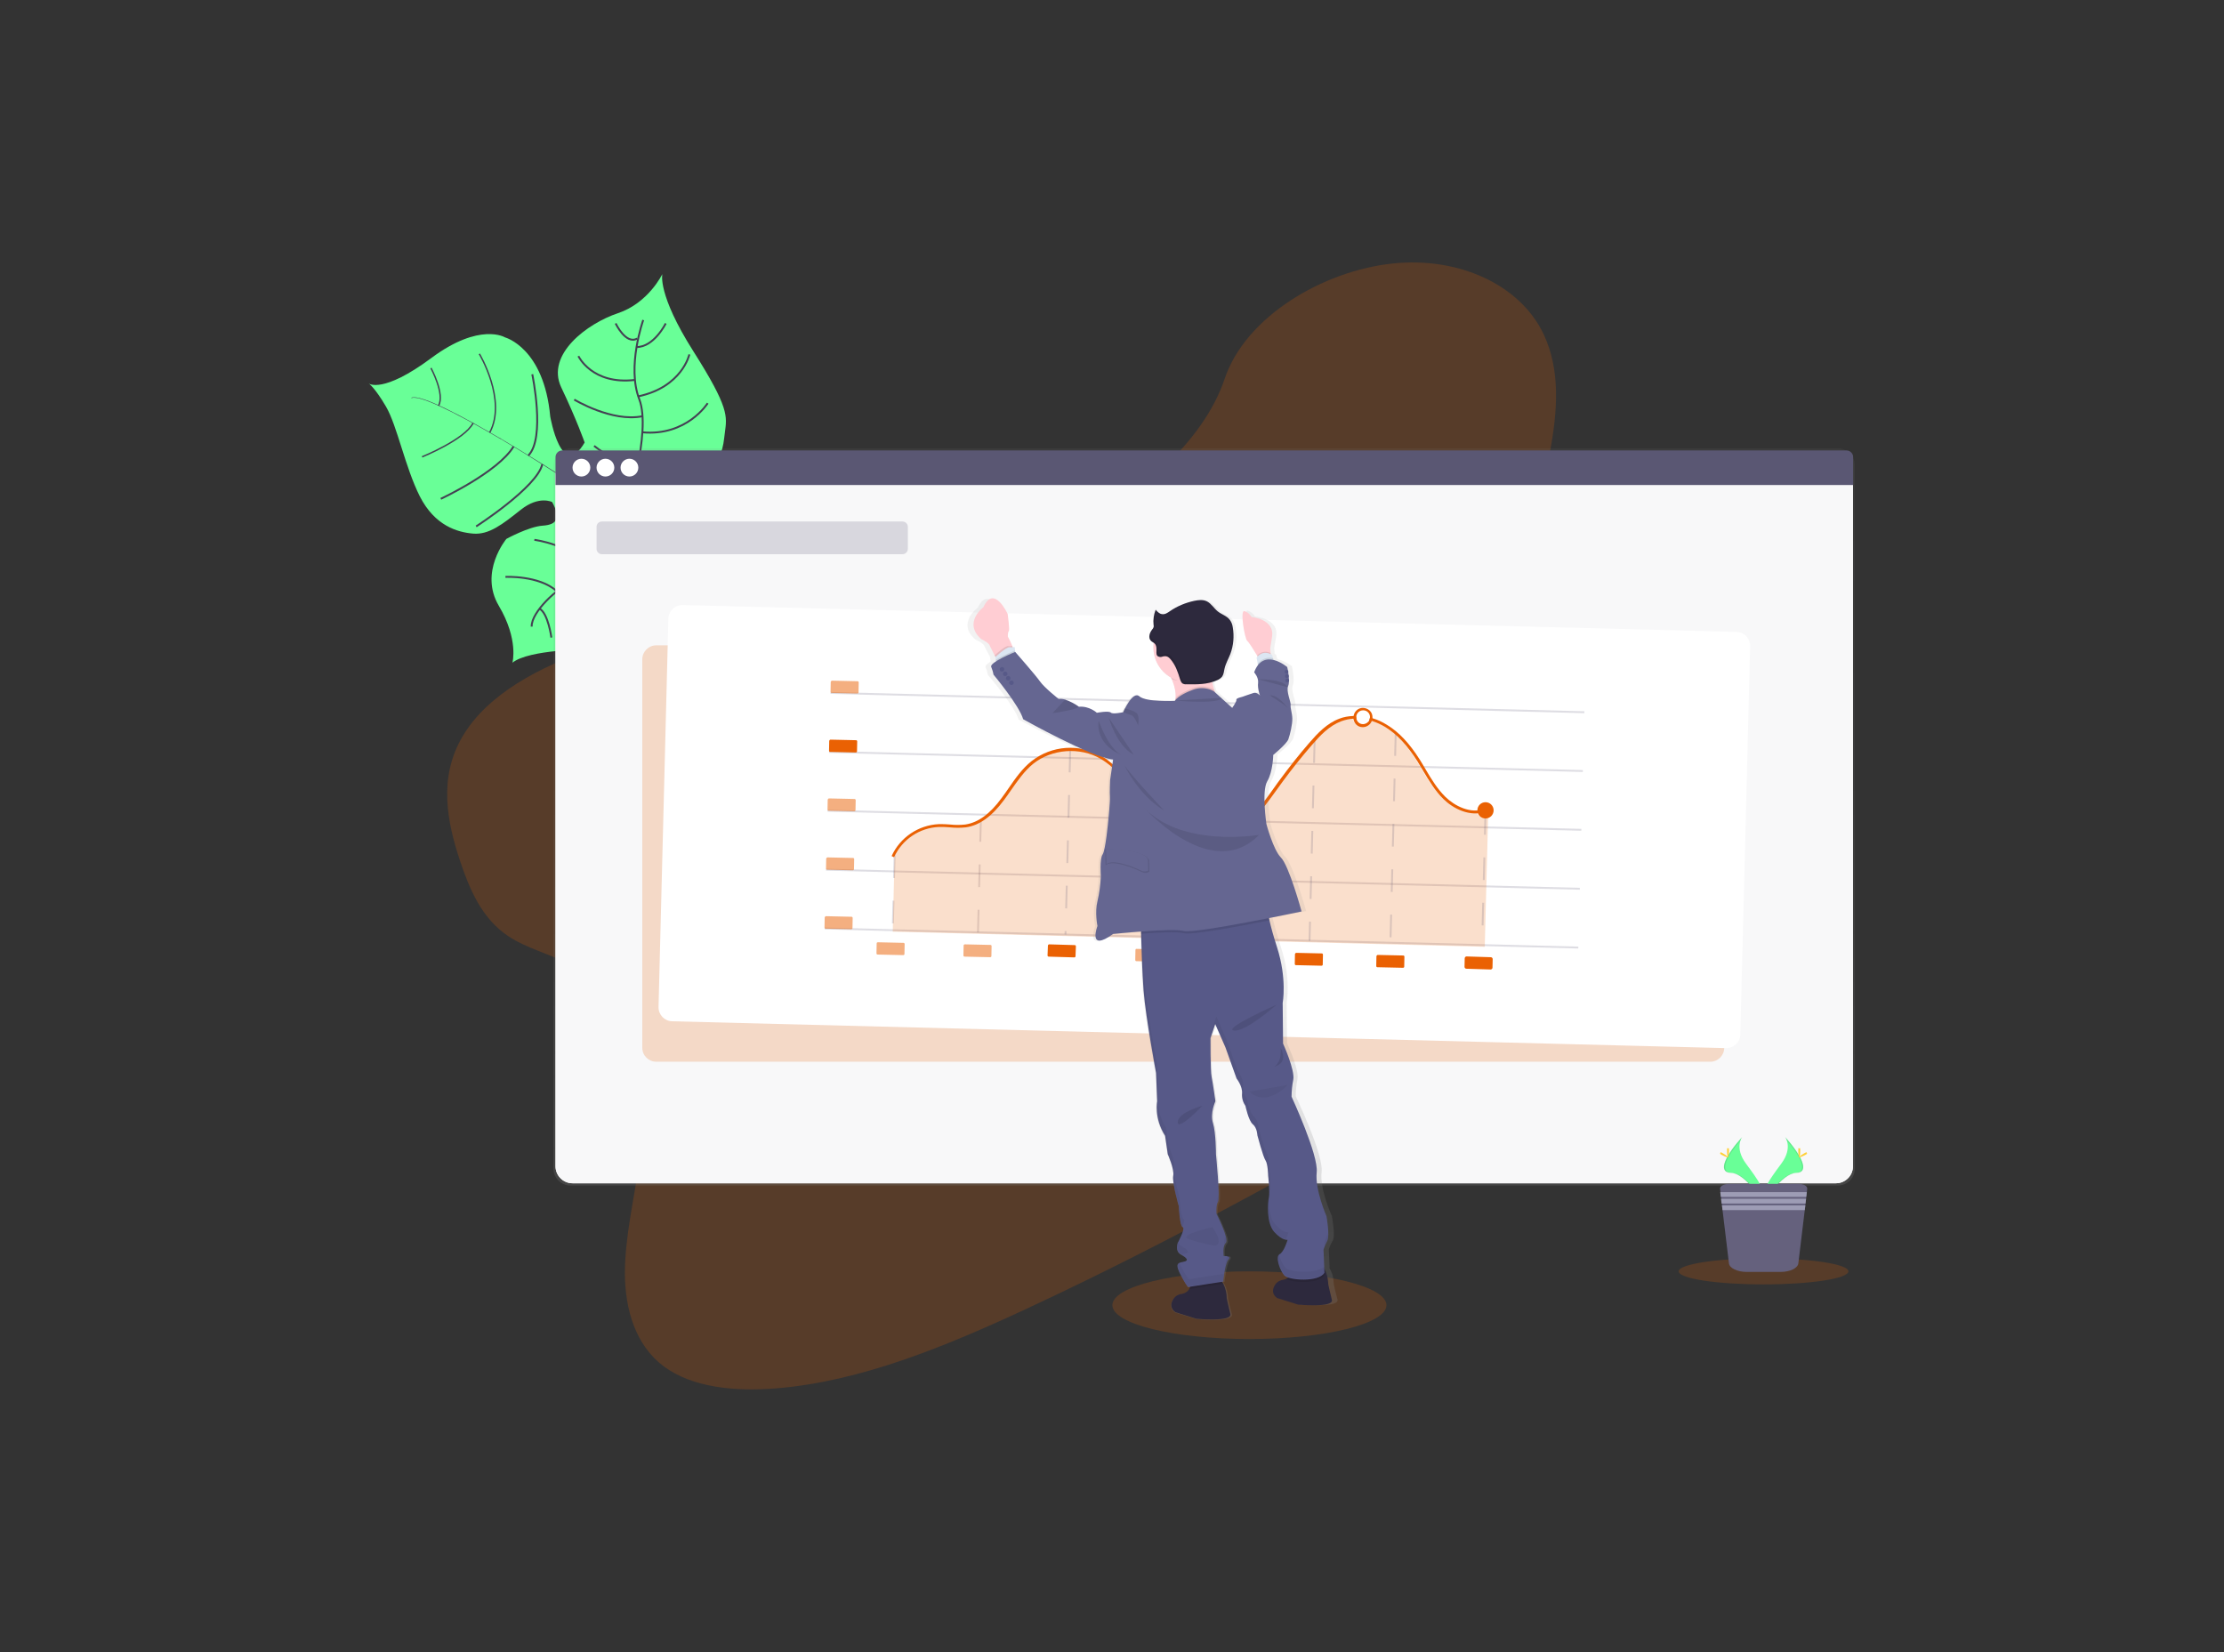 <?xml version="1.0" encoding="utf-8"?><!--Generator: Adobe Illustrator 25.2.0, SVG Export Plug-In . SVG Version: 6.00 Build 0)--><svg version="1.1" id="e37c00f5-ff96-45aa-87ea-1a24b78ba7bd" xmlns="http://www.w3.org/2000/svg" xmlns:xlink="http://www.w3.org/1999/xlink" x="0px" y="0px" viewBox="0 0 1176.6 874" style="enable-background:new 0 0 1176.6 874" xml:space="preserve"><rect x="0" y="0" width="1176.6" height="874" fill="#333333" stroke="none"/><style type="text/css">.st0{fill:#69FF97;}
	.st1{fill:#444053;}
	.st2{fill:none;stroke:#444053;stroke-miterlimit:10;}
	.st3{fill:none;stroke:#444053;stroke-width:0.75;stroke-miterlimit:10;}
	.st4{opacity:0.2;fill:#EA6103;enable-background:new    ;}
	.st5{fill:url(#SVGID_1_);}
	.st6{fill:#FFFFFF;}
	.st7{opacity:4.000000e-02;fill:#5A5773;enable-background:new    ;}
	.st8{fill:#5A5773;}
	.st9{opacity:0.2;fill:none;stroke:#5A5773;stroke-miterlimit:10;enable-background:new    ;}
	.st10{opacity:0.2;fill:none;stroke:#5A5773;stroke-miterlimit:10;stroke-dasharray:12;enable-background:new    ;}
	.st11{fill:#EA6103;}
	.st12{opacity:0.5;fill:#EA6103;enable-background:new    ;}
	.st13{opacity:0.5;fill:#00E4FF;enable-background:new    ;}
	.st14{opacity:0.2;fill:#5A5773;enable-background:new    ;}
	.st15{fill:url(#SVGID_2_);}
	.st16{fill:#2D293D;}
	.st17{opacity:0.1;enable-background:new    ;}
	.st18{fill:#575988;}
	.st19{opacity:5.000000e-02;enable-background:new    ;}
	.st20{opacity:5.000000e-02;}
	.st21{fill:#FFCDD3;}
	.st22{fill:#DCE6F2;}
	.st23{fill:#656691;}
	.st24{opacity:0.1;}
	.st25{fill:#FFD037;}
	.st26{fill:#65617D;}
	.st27{fill:#9D9CB5;}</style><g><path class="st0" d="M350.4,145c0,0-2.7,10.7,16.4,40.8s17.8,34.4,16.7,43c-1.1,8.6-1,13.3-12.1,23.9c0,0-33.2,10.9-37.7,17.7
		c-4.4,6.8,7.3,31.5,7.3,31.5s11.3,30-29.3,41.6c0,0-31.8,0-40.6,7.1c0,0,3.4-12.2-7.2-30.1s4-35.4,4-35.4s11.8-6.5,19.2-7
		c7.5-0.5,9.8-3.9,5-12.5c0,0-6.9-3.6-16.6,4.1s-16.8,13.3-25.2,12.6c-8.4-0.7-20.3-4.2-28.2-19.7c-7.8-15.5-12-37.4-17.9-47.5
		s-9.1-12.2-9.1-12.2s7.4,5.6,33.1-13.5s39-10.9,39-10.9s20.6,5.5,23.9,41.9c0,0,6,34.6,18.2,13.7c0,0-4.1-11.8-12.4-29.2
		c-8.2-17.4,13.8-33.8,30-39.2S350.4,145,350.4,145z"/><path class="st1" d="M217.7,210.6l-0.1-0.2c5.1-2.1,28.5,10.6,47.2,21.6l-0.1,0.2C238.3,216.7,221.6,209,217.7,210.6z"/><path class="st1" d="M264.3,231.9l0.2-0.1c14.9,8.8,32.9,20,46.3,29c1.3,0.9,2.6,1.7,4,2.5l-0.2,0.3c-1.4-0.8-2.7-1.7-4-2.5
		C297.2,252.1,279.2,240.7,264.3,231.9z"/><path class="st1" d="M314.2,263.5l0.3-0.3c26.9,16.2,64.8,12.3,65.2,12.3l-4.2,4.7C375.1,280.3,341.3,279.8,314.2,263.5z"/><path class="st2" d="M340.3,169.3c0,0-8.8,24.6-2.1,41.9s-7.2,60.2-7.2,60.2s-4.6,18-12.1,22.5c0,0-10.8,13.4-17.1,14.9
		c-6.3,1.5-20.9,15.1-20.5,22.7"/><path class="st2" d="M352.2,171.1c0,0-6.2,12.6-15.5,12.5"/><path class="st2" d="M364.7,187.5c0,0-3.8,17.3-27.1,22.2"/><path class="st2" d="M374.4,213.3c0,0-11,17.6-34.6,15.4"/><path class="st2" d="M372.3,246.2c0,0-20.6,13.5-36.2,6.1"/><path class="st2" d="M325.7,171.1c0,0,5.4,11.4,11.4,8"/><path class="st2" d="M306,188.4c0,0,7.2,15.3,29.9,12.6"/><path class="st2" d="M303.8,211.4c0,0,19.9,12.1,36.1,8.8"/><path class="st2" d="M314.3,235.9c0,0,15.8,12.6,23.2,9.7"/><path class="st2" d="M310.6,245.3c0,0,4.3,13.2,0.1,15.7"/><path class="st2" d="M296.6,265.2c0,0,8.1-8.1,5.9-9.6"/><path class="st2" d="M281.6,198c0,0,7.1,33.8-2.1,43"/><path class="st2" d="M251.9,278.5c0,0,32.2-20.7,35-32.9"/><path class="st2" d="M233.2,263.9c0,0,30.3-14.1,38.5-27.7"/><path class="st3" d="M253.6,187.2c0,0,14.7,24.5,5.5,41.6"/><path class="st3" d="M223.3,241.7c0,0,22.5-9.1,27-17.9"/><path class="st3" d="M228,194.7c0,0,7.5,13.9,4,19.9"/><path class="st2" d="M305.9,276.6c0,0,20.3-2.7,22.5,2.6"/><path class="st2" d="M338.3,318.2c0,0-1.1-22.2-13.8-30.8"/><path class="st2" d="M282.7,285.6c0,0,21.3,2.5,28.8,16.4"/><path class="st2" d="M318.4,334.3c0,0,3.3-16.3-12.3-27.7"/><path class="st2" d="M267.4,305.2c0,0,17.7-0.9,27.1,7.5"/><path class="st2" d="M291.7,337.3c0,0-1.7-12.9-6.3-15.3"/><path class="st4" d="M565.7,281.9c-39.8,20-83.2,28.7-125.6,35.5c-42.4,6.7-85.2,11.9-127,26c-26.9,9-55.3,23.7-68.5,46.4
		c-12.8,21.8-8,45.1-1.3,65.4c5.1,15.3,11.6,30.7,25.5,40c9.7,6.5,22.2,9.5,32.7,15c36.6,19.2,42.5,64.1,36.6,105.5
		c-2.8,19.4-7.5,39-7.5,58.1c0.1,19,5.6,37.9,20.6,49.1c15,11.1,37.4,13.4,59.4,11.6c44.7-3.6,89.7-22.2,132.5-42.1
		c94.8-44.1,185.6-96.7,276.3-149.1c33.5-19.4,67.2-38.9,98-61.9c17.1-12.8,34.1-27.4,42-45c10.1-22.3,2.4-46.5-17.9-56.6
		c-34.1-16.8-91,5.4-120.4-16.6c-16.2-12.1-18.3-34.2-15.7-55c5.7-44.6,29.1-93.8,11.2-131.5c-12.3-25.9-44.6-41-79.8-37.3
		c-37,3.9-77.9,28.2-88.9,61C636.6,234.2,600.8,264.2,565.7,281.9z"/><ellipse class="st4" cx="661" cy="690.5" rx="72.5" ry="17.9"/><linearGradient id="SVGID_1_" gradientUnits="userSpaceOnUse" x1="637.05" y1="595.09" x2="637.05" y2="205.09" gradientTransform="matrix(1 0 0 1 0 32.11)"><stop offset="0" style="stop-color:#808080;stop-opacity:0.25"/><stop offset="0.54" style="stop-color:#808080;stop-opacity:0.12"/><stop offset="1" style="stop-color:#808080;stop-opacity:0.1"/></linearGradient><path class="st5" d="M301.8,237.2h670.5c5,0,9,4.1,9,9v372c0,5-4.1,9-9,9H301.8c-5,0-9-4.1-9-9v-372
		C292.8,241.3,296.9,237.2,301.8,237.2z"/><path class="st6" d="M302.9,242.7h668.4c5,0,9,4.1,9,9V617c0,5-4.1,9-9,9H302.9c-5,0-9-4.1-9-9V251.8
		C293.9,246.8,297.9,242.7,302.9,242.7z"/><path class="st6" d="M302.9,242.7h668.4c5,0,9,4.1,9,9V617c0,5-4.1,9-9,9H302.9c-5,0-9-4.1-9-9V251.8
		C293.9,246.8,297.9,242.7,302.9,242.7z"/><path class="st7" d="M302.9,242.7h668.4c5,0,9,4.1,9,9V617c0,5-4.1,9-9,9H302.9c-5,0-9-4.1-9-9V251.8
		C293.9,246.8,297.9,242.7,302.9,242.7z"/><path class="st8" d="M976.9,238.3H297.4c-1.9,0-3.5,1.6-3.5,3.5v14.8h686.5v-14.8C980.4,239.9,978.8,238.3,976.9,238.3z"/><g id="_x34_856ee63-6c9d-47e3-9e79-3603b2312fc4"><circle class="st6" cx="307.6" cy="247.4" r="4.7"/><circle class="st6" cx="320.3" cy="247.4" r="4.7"/><circle class="st6" cx="333" cy="247.4" r="4.7"/></g><path class="st4" d="M347.2,341.4h557.6c4.1,0,7.4,3.3,7.4,7.4v205.5c0,4.1-3.3,7.4-7.4,7.4H347.2c-4.1,0-7.4-3.3-7.4-7.4V348.8
		C339.8,344.7,343.2,341.4,347.2,341.4z"/><path class="st6" d="M361.2,320.1l557.5,14.2c4.1,0.1,7.3,3.5,7.2,7.6l-5.2,205.4c-0.1,4.1-3.5,7.3-7.6,7.2l-557.5-14.2
		c-4.1-0.1-7.3-3.5-7.2-7.6l5.2-205.4C353.7,323.2,357.1,320,361.2,320.1z"/><line class="st9" x1="439.4" y1="366.6" x2="838.2" y2="376.8"/><line class="st9" x1="438.6" y1="397.8" x2="837.4" y2="407.9"/><line class="st9" x1="437.8" y1="428.9" x2="836.6" y2="439"/><line class="st9" x1="437" y1="460.1" x2="835.8" y2="470.2"/><line class="st10" x1="473.3" y1="452.5" x2="472.3" y2="492.1"/><line class="st9" x1="436.3" y1="491.2" x2="835" y2="501.3"/><line class="st10" x1="517.4" y1="493.3" x2="518.9" y2="434.2"/><path class="st4" d="M781.2,429.6c-7.1,0.6-14-3.4-18.3-7.6c-4.4-4.3-7.6-9.7-10.7-14.9c-1-1.6-2-3.3-3-5
		c-5.4-8.5-10.8-14.3-16.9-18.1c-2.3-1.4-4.7-2.5-7.2-3.3c-0.2,0.6-0.6,1.1-1,1.6c-0.9,1-2.2,1.5-3.6,1.6h-0.2
		c-2.5-0.1-4.6-1.9-4.9-4.4c-2.3,0.1-4.5,0.6-6.7,1.4c-6.3,2.4-11.1,7.5-15.5,12.6c-5.3,6.1-10.4,12.5-15.1,19c-1,1.3-1.9,2.6-2.9,4
		c-5.2,7.2-10.5,14.6-17.4,20.5c-9.3,7.9-20.4,11.2-29.8,9.1c-11.3-2.6-19.3-12.6-25.1-21c-0.7-1.1-1.4-2.2-2.2-3.3
		c-5.4-8-10.9-16.2-19.1-21c-10.8-6.3-25.7-5.2-35.5,2.6c-4.8,3.8-8.3,9-11.8,14c-1.2,1.7-2.4,3.5-3.7,5.2
		c-6.5,8.8-13.1,13.5-20.2,14.5c-2.8,0.3-5.6,0.3-8.5,0c-1.9-0.1-3.8-0.3-5.7-0.2c-9.6,0.4-18.3,5.8-22.9,14.3l-1,41.7l313.2,8
		l1.8-69c-2.1,1.1-4.7,0.4-5.9-1.7C781.3,429.9,781.2,429.7,781.2,429.6L781.2,429.6z"/><line class="st10" x1="566.2" y1="396.6" x2="563.7" y2="494.4"/><line class="st10" x1="609.9" y1="434" x2="608.3" y2="495.6"/><line class="st10" x1="653.3" y1="441.2" x2="651.9" y2="496.7"/><line class="st10" x1="695.5" y1="391.6" x2="692.8" y2="497.7"/><line class="st10" x1="738.4" y1="387.9" x2="735.6" y2="498.8"/><line class="st10" x1="785.9" y1="429.6" x2="784.1" y2="500"/><path class="st11" d="M724.6,375.9c-1-0.9-2.3-1.4-3.6-1.4c-2.5,0-4.5,1.9-4.9,4.3c0,0.3-0.1,0.6-0.1,0.9c0,0.2,0,0.4,0,0.6
		c0.2,1.1,0.7,2.2,1.5,3c0.9,0.9,2.1,1.4,3.4,1.4h0.2c1.3,0,2.6-0.6,3.6-1.6c0.4-0.5,0.8-1,1-1.6c0.2-0.5,0.3-0.9,0.4-1.4
		c0-0.2,0-0.4,0-0.7C726.1,378.1,725.6,376.8,724.6,375.9z M724.4,381.1c-0.2,0.4-0.4,0.7-0.7,0.9c-1.4,1.4-3.7,1.5-5.1,0.1
		c-0.5-0.5-0.9-1.2-1-2c0-0.2-0.1-0.4-0.1-0.6c0-0.3,0-0.6,0.1-0.9c0.4-1.6,1.8-2.8,3.5-2.8h0.2c1.9,0,3.5,1.6,3.5,3.5
		c0,0.1,0,0.2,0,0.2C724.7,380.2,724.6,380.7,724.4,381.1z"/><circle class="st11" cx="785.9" cy="428.7" r="4.3"/><path class="st11" d="M717.5,379.6c0,0.2,0,0.4,0.1,0.6c-0.5,0-1,0-1.4,0c-2.3,0.1-4.5,0.6-6.7,1.4c-6.3,2.4-11.1,7.5-15.5,12.6
		c-5.3,6.1-10.4,12.5-15.2,19c-1,1.3-1.9,2.7-2.9,4c-5.2,7.2-10.5,14.6-17.4,20.5c-9.3,7.8-20.4,11.2-29.8,9
		c-11.3-2.6-19.3-12.6-25.1-21c-0.7-1.1-1.5-2.2-2.2-3.3c-5.4-8-10.9-16.2-19.2-21c-10.8-6.3-25.7-5.2-35.5,2.6
		c-4.7,3.8-8.3,9-11.8,14c-1.2,1.7-2.4,3.5-3.7,5.2c-6.5,8.8-13.1,13.5-20.2,14.5c-2.8,0.3-5.6,0.3-8.5,0c-1.9-0.2-3.8-0.2-5.7-0.2
		c-10.3,0.4-19.5,6.6-23.8,16l-1.3-0.6c4.5-9.9,14.2-16.4,25-16.9c2,0,3.9,0,5.9,0.2c2.7,0.3,5.4,0.3,8.1,0c6.7-1,13-5.5,19.2-14
		c1.3-1.7,2.5-3.5,3.7-5.2c3.5-5.1,7.2-10.4,12.1-14.3c10.7-8.4,25.4-9.4,37.1-2.7c8.5,5,14.2,13.4,19.6,21.5
		c0.7,1.1,1.4,2.2,2.2,3.3c5.6,8.2,13.4,17.9,24.2,20.4c9,2.1,19.6-1.2,28.5-8.7c6.7-5.7,12-13,17.1-20.2c0.9-1.3,1.9-2.7,2.9-4
		c4.8-6.5,9.9-13,15.2-19.1c4.5-5.2,9.4-10.5,16.1-13c2.3-0.9,4.7-1.3,7.2-1.4c0.5,0,1,0,1.4,0C717.5,379.1,717.5,379.3,717.5,379.6
		z"/><path class="st11" d="M786.2,429.3c-8.5,3.2-17.5-1.6-22.6-6.6c-4.4-4.3-7.6-9.7-10.7-14.9c-1-1.6-2-3.3-3-5
		c-5.4-8.5-10.8-14.3-16.9-18.1c-2.3-1.4-4.7-2.5-7.2-3.3c-0.5-0.2-0.9-0.3-1.4-0.4c0.2-0.4,0.3-0.9,0.4-1.4
		c0.5,0.1,0.9,0.3,1.4,0.4c2.7,0.8,5.2,2,7.6,3.5c6.4,3.9,11.9,9.8,17.4,18.5c1,1.7,2.1,3.4,3,5c3,5.1,6.2,10.4,10.5,14.6
		c4.8,4.7,13.2,9.2,21.1,6.3L786.2,429.3z"/><path class="st12" d="M440.2,360.1l13.5,0.3c0.4,0,0.6,0.3,0.6,0.7l-0.1,5.2c0,0.4-0.3,0.6-0.7,0.6l-13.5-0.3
		c-0.4,0-0.6-0.3-0.6-0.7l0.1-5.2C439.6,360.4,439.9,360.1,440.2,360.1z"/><path class="st11" d="M439.4,391.3l13.5,0.3c0.4,0,0.6,0.3,0.6,0.7l-0.1,5.2c0,0.4-0.3,0.6-0.7,0.6l-13.5-0.3
		c-0.4,0-0.6-0.3-0.6-0.7l0.1-5.2C438.8,391.6,439.1,391.3,439.4,391.3z"/><path class="st12" d="M438.6,422.4l13.5,0.3c0.4,0,0.6,0.3,0.6,0.7l-0.1,5.2c0,0.4-0.3,0.6-0.7,0.6l-13.5-0.3
		c-0.4,0-0.6-0.3-0.6-0.7l0.1-5.2C438,422.7,438.3,422.4,438.6,422.4z"/><path class="st12" d="M437.8,453.6l13.5,0.3c0.4,0,0.6,0.3,0.6,0.7l-0.1,5.2c0,0.4-0.3,0.6-0.7,0.6l-13.5-0.3
		c-0.4,0-0.6-0.3-0.6-0.7l0.1-5.2C437.2,453.9,437.5,453.6,437.8,453.6z"/><path class="st12" d="M437,484.7l13.5,0.3c0.4,0,0.6,0.3,0.6,0.7L451,491c0,0.4-0.3,0.6-0.7,0.6l-13.5-0.3c-0.4,0-0.6-0.3-0.6-0.7
		l0.1-5.2C436.4,485,436.7,484.7,437,484.7z"/><path class="st12" d="M464.5,498.5l13.5,0.3c0.4,0,0.6,0.3,0.6,0.7l-0.1,5.2c0,0.4-0.3,0.6-0.7,0.6l-13.5-0.3
		c-0.4,0-0.6-0.3-0.6-0.7l0.1-5.2C463.8,498.7,464.1,498.5,464.5,498.5z"/><path class="st12" d="M510.5,499.6l13.5,0.3c0.4,0,0.6,0.3,0.6,0.7l-0.1,5.2c0,0.4-0.3,0.6-0.7,0.6l-13.5-0.3
		c-0.4,0-0.6-0.3-0.6-0.7l0.1-5.2C509.8,499.9,510.1,499.6,510.5,499.6z"/><path class="st11" d="M555.1,499.6l13.5,0.4c0.4,0,0.6,0.3,0.6,0.7l-0.2,5.2c0,0.4-0.3,0.6-0.7,0.6l-13.5-0.4
		c-0.4,0-0.6-0.3-0.6-0.7l0.2-5.2C554.5,499.8,554.8,499.6,555.1,499.6z"/><path class="st12" d="M601.4,502l13.5,0.3c0.4,0,0.6,0.3,0.6,0.7l-0.1,5.2c0,0.4-0.3,0.6-0.7,0.6l-13.5-0.3c-0.4,0-0.6-0.3-0.6-0.7
		l0.1-5.2C600.7,502.2,601,501.9,601.4,502z"/><path class="st13" d="M645,503.1l13.5,0.3c0.4,0,0.6,0.3,0.6,0.7l-0.1,5.2c0,0.4-0.3,0.6-0.7,0.6l-13.5-0.3c-0.4,0-0.6-0.3-0.6-0.7
		l0.1-5.2C644.3,503.3,644.6,503.1,645,503.1z"/><path class="st11" d="M685.8,504.1l13.5,0.3c0.4,0,0.6,0.3,0.6,0.7l-0.1,5.2c0,0.4-0.3,0.6-0.7,0.6l-13.5-0.3
		c-0.4,0-0.6-0.3-0.6-0.7l0.1-5.2C685.2,504.4,685.5,504.1,685.8,504.1z"/><path class="st11" d="M728.9,505.2l13.5,0.3c0.4,0,0.6,0.3,0.6,0.7l-0.1,5.2c0,0.4-0.3,0.6-0.7,0.6l-13.5-0.3
		c-0.4,0-0.6-0.3-0.6-0.7l0.1-5.2C728.3,505.5,728.6,505.2,728.9,505.2z"/><path class="st11" d="M775.9,506l12.8,0.4c0.6,0,1,0.5,1,1l-0.1,4.5c0,0.6-0.5,1-1,1l-12.8-0.4c-0.6,0-1-0.5-1-1l0.1-4.5
		C774.9,506.4,775.4,506,775.9,506z"/><path class="st14" d="M318.4,275.9h159.1c1.5,0,2.8,1.3,2.8,2.8v11.7c0,1.5-1.3,2.8-2.8,2.8H318.4c-1.5,0-2.8-1.3-2.8-2.8v-11.7
		C315.6,277.2,316.8,275.9,318.4,275.9z"/><linearGradient id="SVGID_2_" gradientUnits="userSpaceOnUse" x1="670.13" y1="703.17" x2="670.13" y2="317.407" gradientTransform="matrix(0.999 -3.838781e-02 3.838781e-02 0.999 -79.604 22.299)"><stop offset="0" style="stop-color:#808080;stop-opacity:0.25"/><stop offset="0.54" style="stop-color:#808080;stop-opacity:0.12"/><stop offset="1" style="stop-color:#808080;stop-opacity:0.1"/></linearGradient><path class="st15" d="M707.6,687.5c-1.2-4.3-2-8.2-2-8.2s0.1-4.8-2.2-8.3v-1.2l0,0L703,661c0.5-1.6,1.2-3.2,2.1-4.7
		c1.5-2.8-0.5-13-0.5-13s-6.5-14.1-5.4-23.3s-13.7-40-13.7-40c0-3,0.3-6,0.9-9c0.1-0.6,0.1-1.3,0.1-1.9c0-0.1,0-0.1,0-0.2v0.1
		c-0.4-6-5.6-17.1-5.6-17.1l-0.2-21.5c0,0,2.5-12.8-3.1-29.5c-1.9-5.9-3.2-10.5-4.1-14.2c-0.1-0.4-0.2-0.8-0.3-1.2
		c10.1-1.9,17.8-3.5,17.8-3.5s-6.8-24.5-11-28.6c-4.2-4.2-7.9-17.6-7.9-17.6s-2.7-17.4,0.4-22.6c3.2-5.2,3.3-14,3.3-14
		s7.4-5.9,8.3-8.4c0.9-2.5,2.2-8.1,2.1-11.1s-1.2-5.5-0.9-7.1s-2.5-7.3-1.3-10.1c0.3-0.9,0.4-1.8,0.4-2.7v-0.1l0,0
		c-0.1-2.4-0.4-4.8-0.9-7.2c-2.3-1.8-4.9-3.1-7.7-3.8l-0.2-0.7l-0.5-1.7c-0.3-0.2-0.5-0.3-0.8-0.4v-0.6l-0.2-2.5l1-5.7
		c2-9.9-11.2-10.9-11.2-10.9c-0.8-1.5-2.2-2.6-3.8-3.1c-2.7-0.8,0.1,14.8,1.4,15.7c0.9,0.7,4,5.5,5.5,7.9l0,0l0.2,0.4
		c-0.2,0.2-0.4,0.4-0.6,0.7l0.6,3.4l0.1,0.5c-0.8,1.1-1.5,2.3-1.9,3.6c0,0,2.5,2.5,2.1,5.5s1,6.6,1.1,6.8c-0.1-0.2-1.9-1.9-3.6-1.4
		s-6.3,2.1-6.3,2.1s-3.5,0.7-3.1,1.5c0.3,0.8-2.2,4.3-2.2,4.3l-9.8-8.6c-0.1-0.3-0.2-0.5-0.3-0.8c-0.4-1.3-0.8-2.6-1-3.9
		c1-0.3,2-0.6,3-1.1c1-0.4,1.8-1,2.5-1.8c0.9-1.2,1-2.7,1.4-4.1c0.6-2.8,2.2-5.3,3.2-7.9c1.8-4.5,2.2-9.3,1.3-14
		c-0.2-1.5-0.8-2.8-1.6-4c-1.6-2.1-4.4-2.8-6.5-4.4s-3.5-4.1-5.9-5.3c-2.2-1.1-4.8-0.8-7.2-0.3c-4.7,0.9-9.2,2.8-13.2,5.4
		c-1.3,0.9-2.8,1.9-4.4,1.6c-1.4-0.2-2.4-1.2-3.3-2.2v-0.1l-0.1-0.1c-0.9,2.3-1.3,4.7-1.2,7.1c0,0.4,0,0.8,0.1,1.1
		c0,0.1,0,0.3,0,0.4s0,0.2,0,0.3l0,0c0,0.2,0,0.3-0.1,0.5c-0.2,0.5-0.5,0.9-0.8,1.3c-0.3,0.3-0.5,0.7-0.7,1.1c0-0.1,0.1-0.3,0.1-0.4
		c-0.6,0.9-0.9,1.9-0.9,3c0,0.8,0.3,1.5,0.8,2.1c0.5,0.4,1,0.8,1.6,1.2c-0.1,1-0.2,2.1-0.2,3.2c0.3,6.4,3.9,12.2,9.5,15.2l0.3,0.8
		c1.3,3.1,2.4,6.8,2.1,10.2c0,0.3-0.1,0.5-0.1,0.7c-0.1,0.1-0.2,0.3-0.3,0.4l0,0c0,0-15.6,0.7-19.3-2.4c-3.8-3.2-8.9,8.5-8.9,8.5
		s-5.5,1.3-6.7,0.3s-7.7,0.1-7.7,0.1c-2.8-2.3-6.3-3.4-9.9-3.2c-2.2-1.6-4.7-2.8-7.3-3.7l0,0l-0.2-0.1l0,0c-1.1-0.4-2.3-0.5-3.5-0.3
		c0,0-7.9-6-10.3-9.3c-2.4-3.3-13.5-15.5-13.5-15.5l-0.1-0.6l-0.2-1.8c-0.3,0.1-0.6,0.1-0.9,0.1c-0.1-0.2-0.1-0.4-0.2-0.6
		c-0.7-1.8-1.5-3.5-2.5-5.1c0,0-0.1-2.3,0.6-2.9c0.7-0.6-0.6-9.1-0.6-9.1s-7.5-15.9-13.2-3.6c0,0-11.4,8.2-1.2,16.9
		c0,0,4,1.7,4.6,3.2c0.4,1,1.8,3.6,2.8,5.4l0.4,0.8l-0.1,0.1l0.2,1.5l0.1,0.6c-1.8,1.1-3,2.2-2.7,3c0.6,1.3,1,2.7,1.3,4.1
		c0,0,14.2,16.5,16.2,23.6c0,0,37.2,20.2,49.2,21.3l-1.7,10.9c0,0-0.4,6.5-0.1,8.8c0.2,2.3-0.9,12.9-0.9,12.9s-1.4,15.5-3.1,17.7
		s-1,11.5-1,11.5c-0.2,4.4-0.9,8.9-1.9,13.2c-1.5,5.9,0,13.1,0,13.1s-5.5,14.1,8.6,4.2c0,0,7.1-0.7,15.3-1.3c0,0.3,0,0.5,0,0.8
		c0,1.1,0,2.2,0.1,3.4c0.2,8,0.6,18.9,1.2,27.2c1.2,14.6,6.8,43.5,6.8,43.5l0.6,14.6c-0.2,1.4-0.3,2.8-0.3,4.2
		c0.1,5.1,1.6,10.1,4.5,14.4l1.5,9.7c0,0,2.9,6.3,3.1,10.1c0,0.3,0,0.6-0.1,0.9c-0.1,0.5-0.1,1-0.1,1.5c0,4.4,3.1,14.9,3.1,14.9
		s0.6,10.6,2.2,11.2c1.4,0.5-1.6,6.2-2.5,7.9c0-0.1-0.1-0.2-0.1-0.3l-0.2,0.3c-0.3,0.9-0.4,1.8-0.4,2.7c-0.1,1.5,0.6,2.9,1.9,3.7
		c3.1,1.7,4.8,3.2,2.2,3.9c-0.9,0.2-1.9,0.4-2.8,0.7l-0.1-0.3c-0.7,0.3-1.1,1.1-0.9,1.8c0,0.8,0.3,1.9,1.1,3.6
		c2.8,5.6,4.6,7.7,4.6,7.7l1.2-0.2c-0.2,0.5-0.4,0.9-0.7,1.3c-0.4,0.7-1,1.3-1.7,1.7s-1.4,0.7-2.2,0.8c-1.7,0.1-3.4,1-4.4,2.4
		c-1.5,2.1-2.4,5,0.8,7.3l11.5,3.5c0,0,19.7,1.8,18.5-2.6c-1.2-4.4-2-8.2-2-8.2c0-2.7-0.7-5.3-1.9-7.7c-0.2-0.4-0.5-0.8-0.7-1.1
		l0.7-0.1c0,0,1.1-9.8,2.9-11.7c0.4-0.4,0.5-0.8,0.4-1c0.2-0.5-0.3-0.8-1-1c0,0.1-0.1,0.3-0.1,0.4c-0.6-0.1-1.2-0.2-1.9-0.1
		c0,0-0.8-5.1,1.2-7c0.3-0.4,0.4-1,0.3-1.5c0-0.7-0.1-1.4-0.3-2.1c0,0,0,0.1-0.1,0.1c-1.2-4.6-5-11.8-5-11.8s-0.3-4.6,0.9-6.5
		s-1.1-25.1-1.1-25.1s0-11.3-1.6-16.5s1.3-11.5,1.3-11.5s0-0.1-0.1-0.3v-0.1c0,0-0.1-0.7-0.3-1.8v0.1c-0.4-3-1.3-8.3-1.8-10.8
		c-0.8-3.5-0.6-20.5-0.6-20.5l2.6-7.4l5.6,12.3l6.1,16.5c0,0,2.8,3.4,3,7c0,0.2,0,0.3,0,0.5c0,0.4,0,0.7,0,1.1
		c0,2.1,0.6,4.2,1.9,5.9c0,0,1.7,7.8,4,9.7s2.5,5.8,2.5,5.8s3.1,11.3,4.5,13.3c1.1,1.7,1.4,6.3,1.4,7.7l0,0c0,0.3,0,0.4,0,0.4
		s0.5,4.1,0.7,7.5c0,0.4,0,0.8,0,1.2v-0.1c0,0.9,0,1.9-0.2,2.8c0,0,0,0.1,0,0.2c0-0.2,0-0.4,0-0.6c-0.5,2.4-0.7,4.7-0.5,7.1
		c0.1,4.1,0.9,8.9,3.5,11.7c4.5,4.8,7.2,4.1,7.2,4.1s-1.8,6.3-4.3,7.6c-0.1,0-0.2,0.1-0.3,0.2c0-0.1-0.1-0.2-0.1-0.4
		c-0.5,0.6-0.8,1.5-0.7,2.3c-0.1,2.7,1.8,7.1,3.5,9c0.6,0.6,1.4,1,2.2,1.2c-0.1,0.1-0.3,0.2-0.4,0.3c-0.3,0.2-0.6,0.3-0.9,0.4
		c-0.4,0.2-0.8,0.3-1.3,0.4c-1.7,0.1-3.4,1-4.4,2.4c-1.5,2.1-2.4,4.9,0.8,7.3l11.6,3.5C689.1,690.1,708.8,691.9,707.6,687.5z"/><path class="st16" d="M633,697.7l-11.2-3.5c-3.1-2.3-2.3-5.2-0.8-7.3c1-1.4,2.6-2.2,4.3-2.4c0.7-0.1,1.5-0.4,2.1-0.8
		c0.7-0.4,1.3-1,1.7-1.7c0.8-1.3,1.1-2.8,1.1-4.3c0,0,12-4,15.4-0.6c0.6,0.6,1.1,1.3,1.6,2.1c1.2,2.4,1.8,5,1.8,7.7
		c0,0,0.8,3.8,1.9,8.2C652.1,699.5,633,697.7,633,697.7z"/><path class="st16" d="M686.8,690.2l-11.2-3.5c-3.1-2.3-2.3-5.2-0.8-7.3c1-1.4,2.6-2.2,4.3-2.4c0.4-0.1,0.9-0.2,1.2-0.4
		c0.3-0.1,0.6-0.3,0.8-0.4c3-1.8,2.8-6,2.8-6s12-4,15.4-0.6c0.5,0.5,0.9,1,1.2,1.5c2.2,3.5,2.2,8.3,2.2,8.3s0.8,3.8,1.9,8.2
		C705.9,692,686.8,690.2,686.8,690.2z"/><path class="st17" d="M645.6,677.1c0.6,0.6,1.1,1.3,1.6,2.1l0,0l-18.1,2.8c0.8-1.3,1.1-2.8,1.1-4.3
		C630.2,677.7,642.2,673.7,645.6,677.1z"/><path class="st17" d="M700.6,671.1l0.1,3.4c-2.6,4.8-16.3,4.3-20.4,2.1c0.3-0.1,0.6-0.3,0.8-0.4c3-1.8,2.8-6,2.8-6s12-4,15.4-0.6
		C699.9,670.1,700.3,670.6,700.6,671.1z"/><path class="st18" d="M702.2,656.4c-0.8,1.5-1.5,3.1-2,4.7l0.5,12.2c-2.9,5.2-19,4.1-21.3,1.4s-4.9-9.9-2.4-11.2
		c2.4-1.3,4.2-7.6,4.2-7.6s-2.6,0.7-7-4.1s-3.5-15.8-2.9-18.4c0.6-2.7-0.4-11.4-0.4-11.4s-0.1-6.2-1.4-8.1s-4.3-13.3-4.3-13.3
		s-0.1-3.9-2.4-5.8s-3.9-9.7-3.9-9.7c-1.3-1.9-2-4.2-1.8-6.6c0.3-3.9-2.9-7.9-2.9-7.9l-5.9-16.5l-5.4-12.3l-2.5,7.4
		c0,0-0.1,17,0.6,20.5s2,12.9,2,12.9s-2.9,6.3-1.3,11.5s1.6,16.5,1.6,16.5s2.3,23.2,1.1,25.1c-1.2,1.9-0.8,6.5-0.8,6.5
		s6.8,13.3,4.9,15.3c-1.9,1.9-1.1,7-1.1,7s4.3-0.2,2.5,1.8c-1.8,1.9-2.8,11.7-2.8,11.7l-18.6,2.9c0,0-1.8-2.1-4.5-7.7
		c-2.7-5.6,0.3-5.1,2.7-5.8c2.5-0.7,0.8-2.2-2.2-3.9c-3-1.8-1.4-6-1.4-6s4.2-7.7,2.6-8.3c-1.6-0.6-2.1-11.2-2.1-11.2
		s-3.6-12.5-2.9-15.9c0.7-3.4-2.9-11.5-2.9-11.5l-1.4-9.7c-6-9.4-4.2-18.3-4.2-18.3l-0.6-15c0,0-5.4-28.8-6.6-43.5
		c-0.7-9.4-1.1-22.2-1.3-30.2c-0.1-4.5-0.1-7.5-0.1-7.5L670,477c0,0,0.1,3.1,1.6,9.9c0.8,3.6,2.1,8.3,4,14.2c5.4,16.8,3,29.5,3,29.5
		l0.2,21.5c0,0,6.4,14.1,5.4,19.1c-0.6,3-0.9,6-0.9,9c0,0,14.3,30.8,13.3,40s5.2,23.3,5.2,23.3S703.6,653.6,702.2,656.4z"/><path class="st19" d="M661,577.5l20.2-3.5C681.2,574,670.2,586.2,661,577.5z"/><path class="st17" d="M677.5,554.3c0,0,1,7.1-3.3,10C674.2,564.3,682,562.8,677.5,554.3z"/><path class="st17" d="M675.4,531.5c0,0-16.4,14.6-22.6,13.7S675.4,531.5,675.4,531.5z"/><path class="st17" d="M636.1,585c0,0-12.8,3.4-13,8.6C623,598.8,636.1,585,636.1,585z"/><path class="st19" d="M641.4,649.2c0,0-18.1,4.1-12.8,6.2c5.3,2.1,13.8,3.6,13.8,3.6S648.3,659.2,641.4,649.2z"/><g class="st20"><path d="M625.1,659.3c-0.9-0.5-1.6-1.5-1.8-2.6l-0.2,0.3c0,0-1.5,4.2,1.4,6c0.3,0.2,0.7,0.4,1,0.6c0.5-0.1,1.1-0.2,1.7-0.4
			C629.7,662.5,628.1,661,625.1,659.3z"/><path d="M648.4,657.1c0.5-0.5,0.4-1.7,0.1-3.2c-0.8,1.2-0.9,3.1-0.9,4.5C647.8,658,648.1,657.5,648.4,657.1z"/><path d="M642.7,580.5c-0.6,1.8-0.9,3.8-1,5.7c0.3-1.4,0.7-2.7,1.3-4C643,582.2,642.9,581.6,642.7,580.5z"/><path d="M684.1,570.8c0.1-0.6,0.1-1.1,0.1-1.7c-0.2,1.2-0.3,2.2-0.4,3.2C683.9,571.8,684,571.3,684.1,570.8z"/><path d="M644.4,635.3c0.2-0.4,0.3-1.7,0.3-3.4c-0.5,1.4-0.8,2.9-0.7,4.3C644.1,635.9,644.2,635.6,644.4,635.3z"/><path d="M649.3,664.3c-1.1,3.5-1.8,9.6-1.8,9.6l-18.6,2.9c0,0-1.8-2.1-4.5-7.7c-0.2-0.5-0.4-0.9-0.6-1.3c-1.1,0.6-1.5,1.7,0.1,5.1
			c2.7,5.6,4.5,7.7,4.5,7.7l18.6-2.9c0,0,1-9.8,2.8-11.7C650.8,664.9,650.2,664.5,649.3,664.3z"/><path d="M623.6,637.5c0,0,0.6,10.6,2.1,11.2l0,0c0.7-1.8,1.2-3.5,0.5-3.7c-1.6-0.6-2.1-11.2-2.1-11.2s-3.6-12.5-2.9-15.9
			s-2.9-11.5-2.9-11.5l-1.4-9.7c-5.9-9.4-4.1-18.2-4.1-18.2l-0.6-15c0,0-5.4-28.8-6.6-43.5c-0.7-9.4-1.1-22.2-1.3-30.2
			c0-1.4-0.1-2.7-0.1-3.8l-0.5,0.1c0,0,0,3,0.1,7.5c0.2,8,0.6,20.8,1.3,30.2c1.2,14.6,6.6,43.5,6.6,43.5l0.5,15
			c0,0-1.8,8.9,4.1,18.2l1.4,9.7c0,0,3.6,8,2.9,11.5C620,625,623.6,637.5,623.6,637.5z"/><path d="M679.9,670.6c-1.6-2.1-2.7-4.6-3.2-7.2c-1.8,1.8,0.6,8.4,2.8,10.9c2.3,2.7,18.4,3.8,21.3-1.4l-0.1-2.9
			C696.6,674.2,682,673.1,679.9,670.6z"/><path d="M702.7,652.3c-0.8,1.5-1.5,3.1-2,4.7l0.1,2.2c0.3-0.8,0.8-1.9,1.4-3.2C702.6,654.8,702.8,653.5,702.7,652.3
			C702.7,652.2,702.7,652.2,702.7,652.3z"/><path d="M680.3,655.6c0.5-1.2,1-2.5,1.4-3.7c0,0-2.6,0.7-7-4.1c-3.2-3.5-3.6-10.3-3.3-14.7c-0.7,2.7-1.5,13.7,2.9,18.4
			C677.1,654.6,679.2,655.4,680.3,655.6z"/><path d="M670.9,621.7c0.4,3,0.6,6.1,0.7,9.1c0.1-0.5,0.1-1,0.3-1.4c0.7-2.7-0.4-11.4-0.4-11.4s-0.1-6.2-1.4-8.1
			s-4.3-13.3-4.3-13.3s-0.1-3.9-2.4-5.8s-3.9-9.7-3.9-9.7c-1.3-1.9-2-4.2-1.8-6.6c0.3-3.9-2.9-7.9-2.9-7.9l-5.9-16.5l-5.4-12.3
			l-2.5,7.4c0,0,0,0.9,0,2.3l2-6l5.4,12.3l5.9,16.5c0,0,3.2,4.1,2.9,7.9c-0.2,2.3,0.5,4.7,1.8,6.6c0,0,1.7,7.8,3.9,9.7
			s2.4,5.8,2.4,5.8s3.1,11.3,4.3,13.3C670.8,615.5,670.9,621.7,670.9,621.7z"/></g><path class="st21" d="M672.9,337.3L672,343l0.2,2.5l0.1,1.8l-6.4,0.9l-0.8-1.3l0,0c-1.4-2.4-4.4-7.2-5.3-7.9
		c-1.2-0.9-4-16.5-1.4-15.7c1.6,0.5,2.9,1.7,3.7,3.1C662.1,326.5,674.8,327.4,672.9,337.3z"/><path class="st17" d="M672.3,347.3l-6.4,0.9l-0.8-1.3l0,0c1.7-2.1,4.7-2.7,7.1-1.4L672.3,347.3z"/><path class="st22" d="M674,350.3l-8.4,2.3l-0.2-1.3l-0.6-3.4c0,0,3.2-4.6,8.2-1.4l0.5,1.7L674,350.3z"/><path class="st21" d="M536,343.2l-8.9,5.2c0,0-0.4-0.7-0.9-1.7c-0.9-1.8-2.3-4.4-2.7-5.4c-0.6-1.4-4.4-3.2-4.4-3.2
		c-9.8-8.7,1.2-16.9,1.2-16.9c5.5-12.3,12.8,3.6,12.8,3.6s1.2,8.5,0.6,9.1s-0.5,2.9-0.5,2.9c0.9,1.6,1.7,3.3,2.4,5.1
		C535.9,342.7,536,343.2,536,343.2z"/><path class="st17" d="M536,343.2l-8.9,5.2c0,0-0.4-0.7-0.9-1.7c1.2-1.1,5.6-5,7.1-4.9c0.7,0.1,1.5,0.1,2.2,0
		C535.9,342.7,536,343.2,536,343.2z"/><path class="st22" d="M537.1,345.9l-10,5.4l-0.3-2.2l-0.2-1.5c0,0,5.7-5.3,7.5-5.2c0.9,0.1,1.8,0.1,2.7-0.1l0.2,1.8L537.1,345.9z"/><path class="st21" d="M649.7,375.7c0,0-44.2,6.7-36,3.7c5.7-2.1,7.9-5.9,8.2-10c0.3-3.4-0.7-7.1-2-10.2c-1.2-2.8-2.6-5.4-4.3-7.9
		c0,0,33.2-20,27.1-2.8c-1,2.6-1.5,5.3-1.6,8.1c-0.1,2.8,0.3,5.5,1.2,8.1C643.7,369.1,646.2,372.8,649.7,375.7z"/><path class="st17" d="M642.6,348.6c-1,2.6-1.5,5.3-1.6,8.1c-3.1,2.8-6.6,2.8-11.1,2.9c-3.5,0.1-7.2,1.1-10.1-0.4
		c-1.2-2.8-2.6-5.4-4.3-7.9C615.6,351.3,648.8,331.4,642.6,348.6z"/><circle class="st21" cx="628.6" cy="342.5" r="18.4"/><path class="st17" d="M649.7,375.7c0,0-44.2,6.7-36,3.7c5.7-2.1,7.9-5.9,8.2-10c2.1-2.5,6.5-4.3,9.3-5.4c2.6-1,5.4-1.1,8-0.4
		c1,0.3,2.1,0.7,3,1.2C643.6,369.1,646.2,372.8,649.7,375.7z"/><path class="st17" d="M674,350.3l-8.4,2.3l-0.2-1.3c1.8-2.6,5-3.9,8.1-3.1L674,350.3z"/><path class="st17" d="M537.1,345.9l-10,5.4l-0.3-2.2c3.6-2.3,9.6-4.7,10.1-4.9L537.1,345.9z"/><path class="st17" d="M671.6,486.9c-17.1,3.4-41.4,7.9-45.4,6.8c-3.3-0.9-13.5-0.4-22.5,0.3c-0.1-4.5-0.1-7.5-0.1-7.5L670,477
		C670,477,670,480.1,671.6,486.9z"/><path class="st23" d="M688.6,482.2c0,0-56.2,11.9-62.4,10.3s-37.3,1.6-37.3,1.6c-13.7,9.9-8.3-4.2-8.3-4.2s-1.5-7.2,0-13.1
		c1-4.3,1.6-8.8,1.8-13.2c0,0-0.7-9.2,0.9-11.5s3-17.7,3-17.7s1.1-10.6,0.9-12.9c-0.2-2.3,0.1-8.8,0.1-8.8l1.6-10.9
		c-11.6-1.1-47.6-21.3-47.6-21.3c-2-7.2-15.7-23.6-15.7-23.6c-0.2-1.4-0.7-2.8-1.2-4.1c-1-2.4,12.7-7.9,12.7-7.9
		s10.8,12.3,13.1,15.6c2.3,3.3,9.9,9.3,9.9,9.3c1.1-0.2,2.3,0,3.4,0.3c0.1,0,0.1,0,0.2,0.1l0,0c2.5,0.9,4.9,2.1,7.1,3.7
		c5.5-0.5,9.5,3.2,9.5,3.2s6.3-1.2,7.4-0.1c1.1,1,6.5-0.2,6.5-0.2s5-11.6,8.6-8.4c3.7,3.2,18.7,2.4,18.7,2.4
		c1.9-2.7,6.7-4.8,9.7-5.9c2.6-1,5.4-1.1,8-0.4c1.2,0.3,2.3,0.8,3.2,1.4l9.5,8.6c0,0,2.5-3.5,2.2-4.3s3-1.5,3-1.5s4.4-1.6,6.1-2.1
		c1.7-0.5,3.3,1.2,3.4,1.4c-0.1-0.2-1.4-3.9-1-6.8c0.3-2.9-2.1-5.5-2.1-5.5c4.9-13.5,17.5-2.8,17.5-2.8s1.7,7.2,0.5,10
		s1.6,8.6,1.3,10.1c-0.2,1.6,0.8,4.1,0.9,7.1s-1.2,8.5-2.1,11s-8,8.3-8,8.3s-0.1,8.8-3.2,14c-3,5.2-0.4,22.6-0.4,22.6
		s3.6,13.5,7.6,17.6C681.9,457.7,688.6,482.2,688.6,482.2z"/><path class="st17" d="M602.1,383.8c0,0-1.9-5-3.5-5.4c-1.6-0.5-3.1-1.1-4.6-1.8l0.9-1.9c0,0,5.9,1.4,6.8,3
		C602.9,379.3,602.1,383.8,602.1,383.8z"/><path class="st17" d="M570.7,373.8c-0.3,1.6-13.9,3.5-13.9,3.5l6.7-7.2l0,0l0.2,0.1l0,0C566.1,370.9,568.5,372.2,570.7,373.8z"/><circle class="st18" cx="530.1" cy="354.1" r="1.2"/><circle class="st18" cx="531.8" cy="356.5" r="1.2"/><circle class="st18" cx="533.4" cy="358.8" r="1.2"/><circle class="st18" cx="535.1" cy="361.2" r="1.2"/><circle class="st18" cx="680.6" cy="355.4" r="1"/><circle class="st18" cx="680.8" cy="357.7" r="1"/><circle class="st18" cx="681" cy="360" r="1"/><path class="st17" d="M603.8,425.7c-0.2-0.2,36.3,42.4,62.3,16C666.1,441.6,623.7,449.1,603.8,425.7z"/><path class="st17" d="M584.7,449.3c0,0,20.8-0.2,23.2,5.7l0.2,6.2c-1.2,0.7-2.6,0.8-3.9,0.2c-2.2-1.1-15-7-19.3-3.7L584.7,449.3z"/><path class="st23" d="M585.1,449.2c0,0,19.9-0.2,22.2,5.4l0.2,5.9c-1.1,0.7-2.5,0.7-3.7,0.1c-2.1-1-14.3-6.6-18.4-3.5L585.1,449.2z
		"/><path class="st17" d="M594.3,403.7c2.3,4.8,5.2,9.4,8.6,13.5c3.7,4.6,8.1,8.6,13.1,11.7C616,428.9,594.8,406.5,594.3,403.7z"/><path class="st17" d="M586.6,379.7c0,0,4.1,14.9,13.2,19.6L586.6,379.7z"/><path class="st17" d="M581.3,381.4c-0.1-0.3-2.6,12,12.2,18.1C593.6,399.5,587.3,397.7,581.3,381.4z"/><path class="st17" d="M671.8,367.9c-0.2,0,7.4,4.5,9.5,6.6C681.3,374.5,676.2,367.4,671.8,367.9z"/><path class="st16" d="M624.3,359.3c0.3,0.9,0.7,2,1.5,2.4c0.5,0.2,1.1,0.4,1.7,0.3c5.6,0.1,11.4,0.2,16.5-2.2c1-0.4,1.8-1,2.5-1.8
		c0.9-1.2,1-2.7,1.3-4.1c0.6-2.8,2.1-5.3,3.1-7.9c1.7-4.5,2.1-9.4,1.3-14.1c-0.2-1.5-0.7-2.8-1.6-4c-1.6-2.1-4.3-2.8-6.3-4.4
		s-3.4-4.1-5.7-5.3c-2.1-1.1-4.6-0.8-6.9-0.3c-4.6,1-8.9,2.8-12.7,5.4c-1.3,0.9-2.7,1.9-4.3,1.6c-1.4-0.2-2.4-1.3-3.3-2.3
		c-1,2.6-1.4,5.3-1.1,8c0.1,0.4,0.1,0.8,0,1.2c-0.2,0.5-0.4,0.9-0.8,1.3c-1.3,1.7-2.1,4.2-0.7,5.8c0.6,0.7,1.6,1,2.2,1.7
		c1.1,1.3,0.8,3.1,0.8,4.8c0,0.6,0.1,1.1,0.5,1.6c0.6,0.5,1.5,0.7,2.3,0.5c0.8-0.3,1.6-0.4,2.4-0.3c0.9,0.2,1.6,0.8,2.2,1.5
		C621.9,351.8,623.1,355.4,624.3,359.3z"/><g class="st24"><path d="M647.1,356.7c-0.7,0.8-1.5,1.4-2.5,1.8c-5.1,2.4-10.9,2.3-16.5,2.2c-0.6,0-1.2-0.1-1.7-0.3c-0.9-0.5-1.2-1.5-1.5-2.4
			c-1.2-3.9-2.4-7.5-5.1-10.7c-0.5-0.7-1.3-1.3-2.2-1.5c-0.8-0.1-1.6,0.1-2.4,0.3c-0.8,0.3-1.7,0.1-2.3-0.4c-0.3-0.5-0.5-1-0.5-1.6
			c0-1.7,0.2-3.5-0.8-4.8c-0.6-0.7-1.5-1-2.2-1.7c-0.8-1-1-2.4-0.5-3.7c-0.9,1.6-1.3,3.6-0.1,4.9c0.6,0.7,1.6,1,2.2,1.7
			c1.1,1.2,0.8,3.1,0.8,4.8c0,0.6,0.1,1.1,0.5,1.6c0.6,0.5,1.5,0.7,2.3,0.5c0.8-0.3,1.6-0.4,2.4-0.3c0.9,0.2,1.6,0.8,2.2,1.5
			c2.7,3.2,3.9,6.8,5.1,10.7c0.3,0.9,0.7,2,1.5,2.4c0.5,0.2,1.1,0.4,1.7,0.3c5.6,0.1,11.4,0.2,16.5-2.2c1-0.4,1.8-1,2.5-1.8
			c0.3-0.5,0.6-1,0.7-1.5C647.3,356.5,647.2,356.6,647.1,356.7z"/><path d="M610.4,331.3c0.2-0.3,0.4-0.6,0.5-0.9c0.1-0.4,0.1-0.8,0-1.2c-0.2-2.2,0-4.5,0.6-6.7l-0.1-0.1c-1,2.6-1.4,5.3-1.1,8
			C610.4,330.7,610.4,331,610.4,331.3z"/></g><path class="st17" d="M621.5,370.6c0,0,23,2.2,25-1.4"/><path class="st17" d="M665.7,359.4c0,0,12.7-0.5,15.7,4.2"/><path class="st0" d="M944.4,601.5c0,0,4.3,5.6-2,14.1s-11.5,15.6-9.4,20.9c0,0,9.5-15.8,17.2-16S952.8,610.9,944.4,601.5z"/><path class="st17" d="M944.4,601.5c0.4,0.5,0.7,1.1,0.9,1.8c7.5,8.8,11.5,17.1,4.3,17.3c-6.7,0.2-14.8,12.2-16.8,15.3
		c0.1,0.2,0.1,0.5,0.2,0.7c0,0,9.5-15.8,17.2-16S952.8,610.9,944.4,601.5z"/><path class="st25" d="M952.4,608.6c0,2-0.2,3.6-0.5,3.6s-0.5-1.6-0.5-3.6s0.3-1,0.6-1C952.2,607.6,952.4,606.6,952.4,608.6z"/><path class="st25" d="M955.1,611c-1.7,0.9-3.3,1.5-3.4,1.3c-0.1-0.2,1.2-1.2,2.9-2.2s1.1-0.3,1.2,0
		C955.9,610.3,956.8,610,955.1,611z"/><path class="st0" d="M921.7,601.5c0,0-4.3,5.6,2,14.1s11.5,15.6,9.4,20.9c0,0-9.5-15.8-17.2-16
		C908.1,620.3,913.2,610.9,921.7,601.5z"/><path class="st17" d="M921.7,601.5c-0.4,0.5-0.7,1.1-0.9,1.8c-7.5,8.8-11.5,17.1-4.3,17.3c6.7,0.2,14.8,12.2,16.8,15.3
		c-0.1,0.2-0.1,0.5-0.2,0.7c0,0-9.5-15.8-17.2-16C908.1,620.3,913.2,610.9,921.7,601.5z"/><path class="st25" d="M913.7,608.6c0,2,0.2,3.6,0.5,3.6s0.5-1.6,0.5-3.6s-0.3-1-0.6-1S913.7,606.6,913.7,608.6z"/><path class="st25" d="M910.9,611c1.7,0.9,3.3,1.5,3.4,1.3c0.1-0.2-1.2-1.2-2.9-2.2s-1.1-0.3-1.2,0C910.1,610.3,909.2,610,910.9,611
		z"/><ellipse class="st4" cx="933" cy="672.6" rx="44.9" ry="6.9"/><path class="st26" d="M956.1,628.9l-0.2,1.8l-0.3,2.5l-0.1,1l-0.3,2.5l-0.1,1l-0.3,2.5l-3.4,28.2c-0.3,2.5-4.4,4.5-9.4,4.5h-17.9
		c-5,0-9.1-2-9.4-4.5l-3.4-28.2l-0.3-2.5l-0.1-1l-0.3-2.5l-0.1-1l-0.3-2.5l-0.2-1.8c-0.2-1.4,2.1-2.6,4.9-2.6h36.6
		C954.1,626.3,956.3,627.5,956.1,628.9z"/><polygon class="st27" points="955.9,630.7 955.6,633.2 910.4,633.2 910.1,630.7 	"/><polygon class="st27" points="955.5,634.2 955.2,636.7 910.8,636.7 910.5,634.2 	"/><polygon class="st27" points="955.1,637.7 954.8,640.2 911.3,640.2 911,637.7 	"/></g></svg>